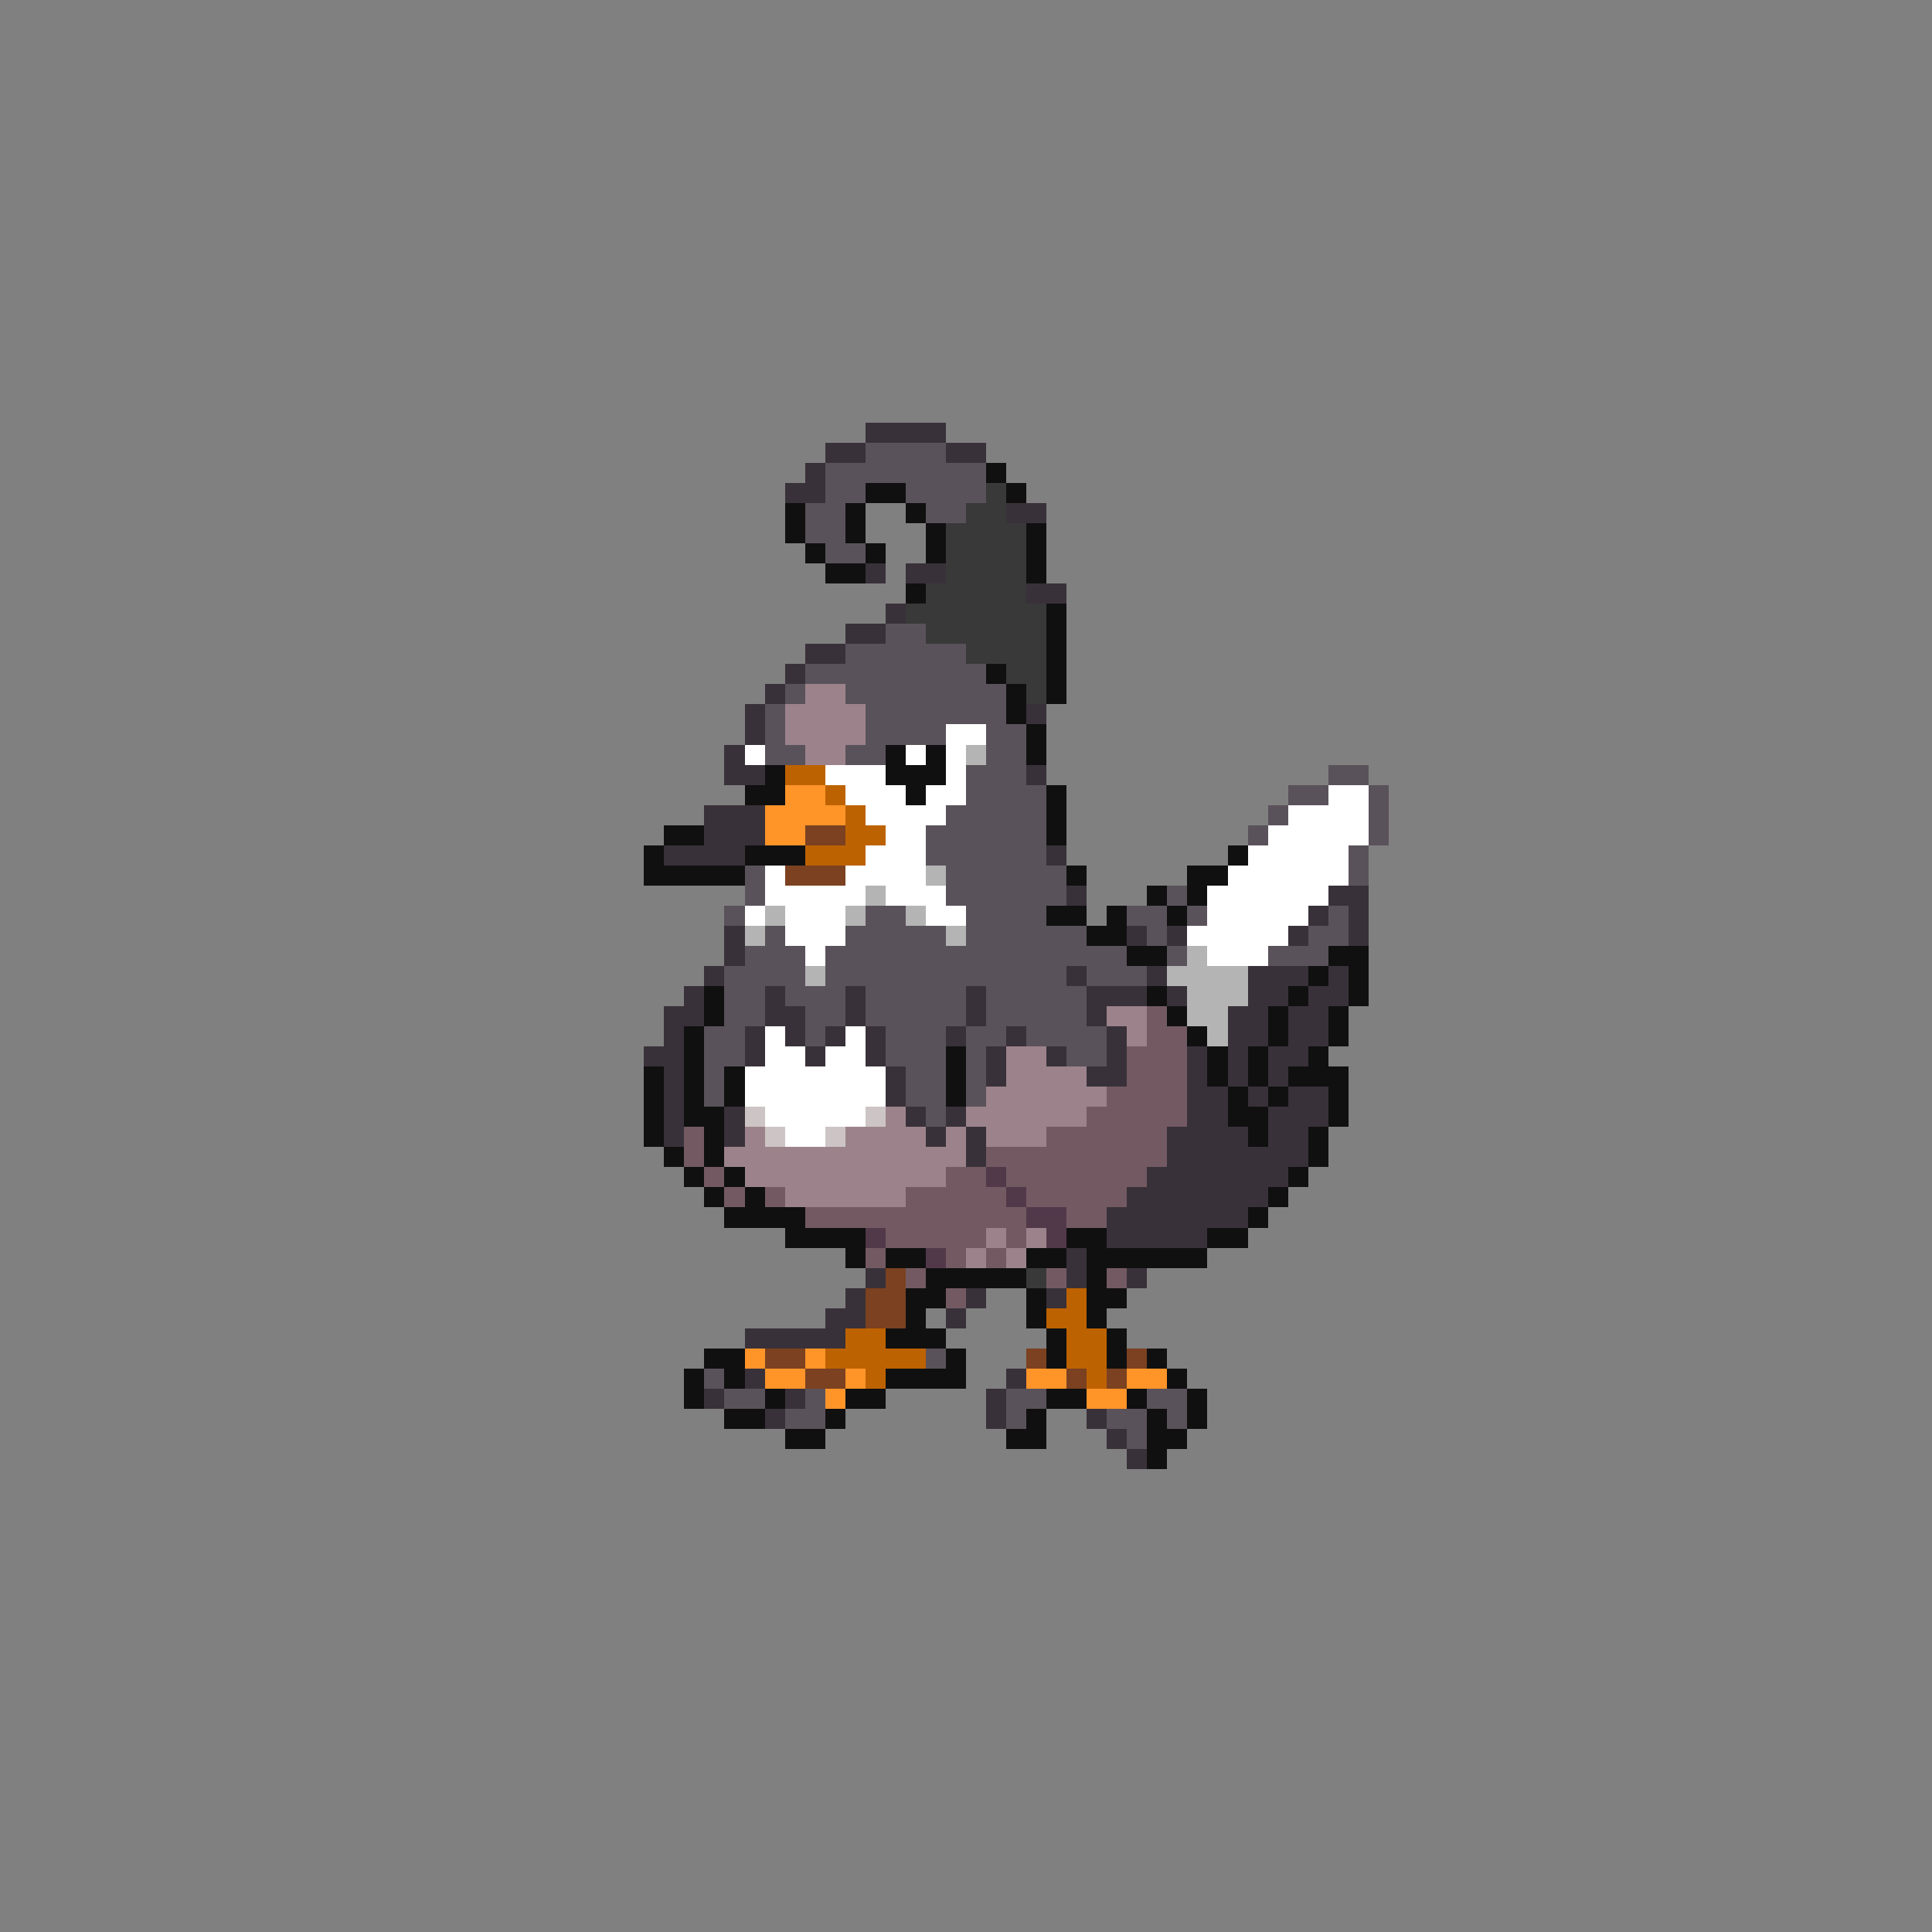 <svg xmlns="http://www.w3.org/2000/svg" viewBox="0 -0.5 96 96" shape-rendering="crispEdges">
<rect x="0" y="-0.5" width="96" height="96" fill="#808080" stroke="none"/>
<path stroke="#393139" d="M43 21h4M41 22h2M47 22h2M40 23h1M39 24h2M50 25h2M43 28h1M45 28h2M51 29h2M44 30h1M42 31h2M40 32h2M39 33h1M38 34h1M37 35h1M51 35h1M37 36h1M36 37h1M36 38h2M51 38h1M35 40h3M35 41h3M33 42h4M52 42h1M53 44h1M66 44h2M65 45h1M67 45h1M36 46h1M56 46h1M58 46h1M64 46h1M67 46h1M36 47h1M35 48h1M53 48h1M57 48h1M62 48h3M66 48h1M34 49h1M38 49h1M42 49h1M48 49h1M54 49h3M58 49h1M62 49h2M65 49h2M33 50h2M38 50h2M42 50h1M48 50h1M54 50h1M61 50h2M64 50h2M33 51h1M37 51h1M39 51h1M41 51h1M43 51h1M47 51h1M50 51h1M55 51h1M61 51h2M64 51h2M32 52h2M37 52h1M40 52h1M43 52h1M49 52h1M52 52h1M55 52h1M59 52h1M61 52h1M63 52h2M33 53h1M44 53h1M49 53h1M54 53h2M59 53h1M61 53h1M63 53h1M33 54h1M44 54h1M59 54h2M62 54h1M64 54h2M33 55h1M36 55h1M45 55h1M47 55h1M59 55h2M63 55h3M33 56h1M36 56h1M46 56h1M48 56h1M58 56h4M63 56h2M48 57h1M58 57h7M57 58h7M56 59h7M55 60h7M55 61h5M53 62h1M43 63h1M53 63h1M56 63h1M42 64h1M48 64h1M52 64h1M41 65h2M47 65h1M37 66h5M37 68h1M50 68h1M35 69h1M39 69h1M49 69h1M38 70h1M49 70h1M54 70h1M55 71h1M56 72h1" />
<path stroke="#5a525a" d="M43 22h4M41 23h8M41 24h2M45 24h4M40 25h2M46 25h2M40 26h2M41 27h2M44 31h2M42 32h6M40 33h9M39 34h1M42 34h8M38 35h1M43 35h7M38 36h1M43 36h4M49 36h2M38 37h2M42 37h2M49 37h2M48 38h3M66 38h2M48 39h4M64 39h2M68 39h1M47 40h5M63 40h1M68 40h1M46 41h6M62 41h1M68 41h1M46 42h6M67 42h1M37 43h1M47 43h6M67 43h1M37 44h1M47 44h6M58 44h1M36 45h1M43 45h2M48 45h4M56 45h2M59 45h1M66 45h1M38 46h1M42 46h5M48 46h6M57 46h1M65 46h2M37 47h3M41 47h15M58 47h1M63 47h3M36 48h4M41 48h12M54 48h3M36 49h2M39 49h3M43 49h5M49 49h5M36 50h2M40 50h2M43 50h5M49 50h5M35 51h2M40 51h1M44 51h3M48 51h2M51 51h4M35 52h2M44 52h3M48 52h1M53 52h2M35 53h1M45 53h2M48 53h1M35 54h1M45 54h2M48 54h1M46 55h1M46 67h1M35 68h1M36 69h2M40 69h1M50 69h2M57 69h2M39 70h2M50 70h1M55 70h2M58 70h1M56 71h1" />
<path stroke="#101010" d="M49 23h1M43 24h2M50 24h1M39 25h1M42 25h1M45 25h1M39 26h1M42 26h1M46 26h1M51 26h1M40 27h1M43 27h1M46 27h1M51 27h1M41 28h2M51 28h1M45 29h1M52 30h1M52 31h1M52 32h1M49 33h1M52 33h1M50 34h1M52 34h1M50 35h1M51 36h1M44 37h1M46 37h1M51 37h1M38 38h1M44 38h3M37 39h2M45 39h1M52 39h1M52 40h1M33 41h2M52 41h1M32 42h1M37 42h3M61 42h1M32 43h5M53 43h1M59 43h2M57 44h1M59 44h1M52 45h2M55 45h1M58 45h1M54 46h2M56 47h2M66 47h2M65 48h1M67 48h1M35 49h1M57 49h1M64 49h1M67 49h1M35 50h1M58 50h1M63 50h1M66 50h1M34 51h1M59 51h1M63 51h1M66 51h1M34 52h1M47 52h1M60 52h1M62 52h1M65 52h1M32 53h1M34 53h1M36 53h1M47 53h1M60 53h1M62 53h1M64 53h3M32 54h1M34 54h1M36 54h1M47 54h1M61 54h1M63 54h1M66 54h1M32 55h1M34 55h2M61 55h2M66 55h1M32 56h1M35 56h1M62 56h1M65 56h1M33 57h1M35 57h1M65 57h1M34 58h1M36 58h1M64 58h1M35 59h1M37 59h1M63 59h1M36 60h4M62 60h1M39 61h4M53 61h2M60 61h2M42 62h1M44 62h2M51 62h2M54 62h6M46 63h5M54 63h1M45 64h2M51 64h1M54 64h2M45 65h1M51 65h1M54 65h1M44 66h3M52 66h1M55 66h1M35 67h2M47 67h1M52 67h1M55 67h1M57 67h1M34 68h1M36 68h1M44 68h4M58 68h1M34 69h1M38 69h1M42 69h2M52 69h2M56 69h1M59 69h1M36 70h2M41 70h1M51 70h1M57 70h1M59 70h1M39 71h2M50 71h2M57 71h2M57 72h1" />
<path stroke="#393939" d="M49 24h1M48 25h2M47 26h4M47 27h4M47 28h4M46 29h5M45 30h7M46 31h6M48 32h4M50 33h2M51 34h1M51 63h1" />
<path stroke="#9c838b" d="M40 34h2M39 35h4M39 36h4M40 37h2M55 50h2M56 51h1M50 52h2M50 53h4M49 54h6M44 55h1M48 55h6M37 56h1M42 56h4M47 56h1M49 56h3M36 57h12M37 58h10M39 59h6M49 61h1M51 61h1M48 62h1M50 62h1" />
<path stroke="#ffffff" d="M47 36h2M37 37h1M45 37h1M47 37h1M41 38h3M47 38h1M42 39h3M46 39h2M66 39h2M43 40h4M64 40h4M44 41h2M63 41h5M43 42h3M62 42h5M38 43h1M42 43h4M61 43h6M38 44h5M44 44h3M60 44h6M37 45h1M39 45h3M46 45h2M60 45h5M39 46h3M59 46h5M40 47h1M60 47h3M38 51h1M42 51h1M38 52h2M41 52h2M37 53h7M37 54h7M38 55h5M39 56h2" />
<path stroke="#b4b4b4" d="M48 37h1M46 43h1M43 44h1M38 45h1M42 45h1M45 45h1M37 46h1M47 46h1M59 47h1M40 48h1M58 48h4M59 49h3M59 50h2M60 51h1" />
<path stroke="#bd6200" d="M39 38h2M41 39h1M42 40h1M42 41h2M40 42h3M53 64h1M52 65h2M42 66h2M53 66h2M41 67h5M53 67h2M43 68h1M54 68h1" />
<path stroke="#ff9429" d="M39 39h2M38 40h4M38 41h2M37 67h1M40 67h1M38 68h2M42 68h1M51 68h2M56 68h2M41 69h1M54 69h2" />
<path stroke="#7b4120" d="M40 41h2M39 43h3M44 63h1M43 64h2M43 65h2M38 67h2M51 67h1M56 67h1M40 68h2M53 68h1M55 68h1" />
<path stroke="#735a62" d="M57 50h1M57 51h2M56 52h3M56 53h3M55 54h4M54 55h5M34 56h1M52 56h6M34 57h1M49 57h9M35 58h1M47 58h2M50 58h7M36 59h1M38 59h1M45 59h5M51 59h5M40 60h11M53 60h2M44 61h5M50 61h1M43 62h1M47 62h1M49 62h1M45 63h1M52 63h1M55 63h1M47 64h1" />
<path stroke="#cdc5c5" d="M37 55h1M43 55h1M38 56h1M41 56h1" />
<path stroke="#52394a" d="M49 58h1M50 59h1M51 60h2M43 61h1M52 61h1M46 62h1" />
</svg>